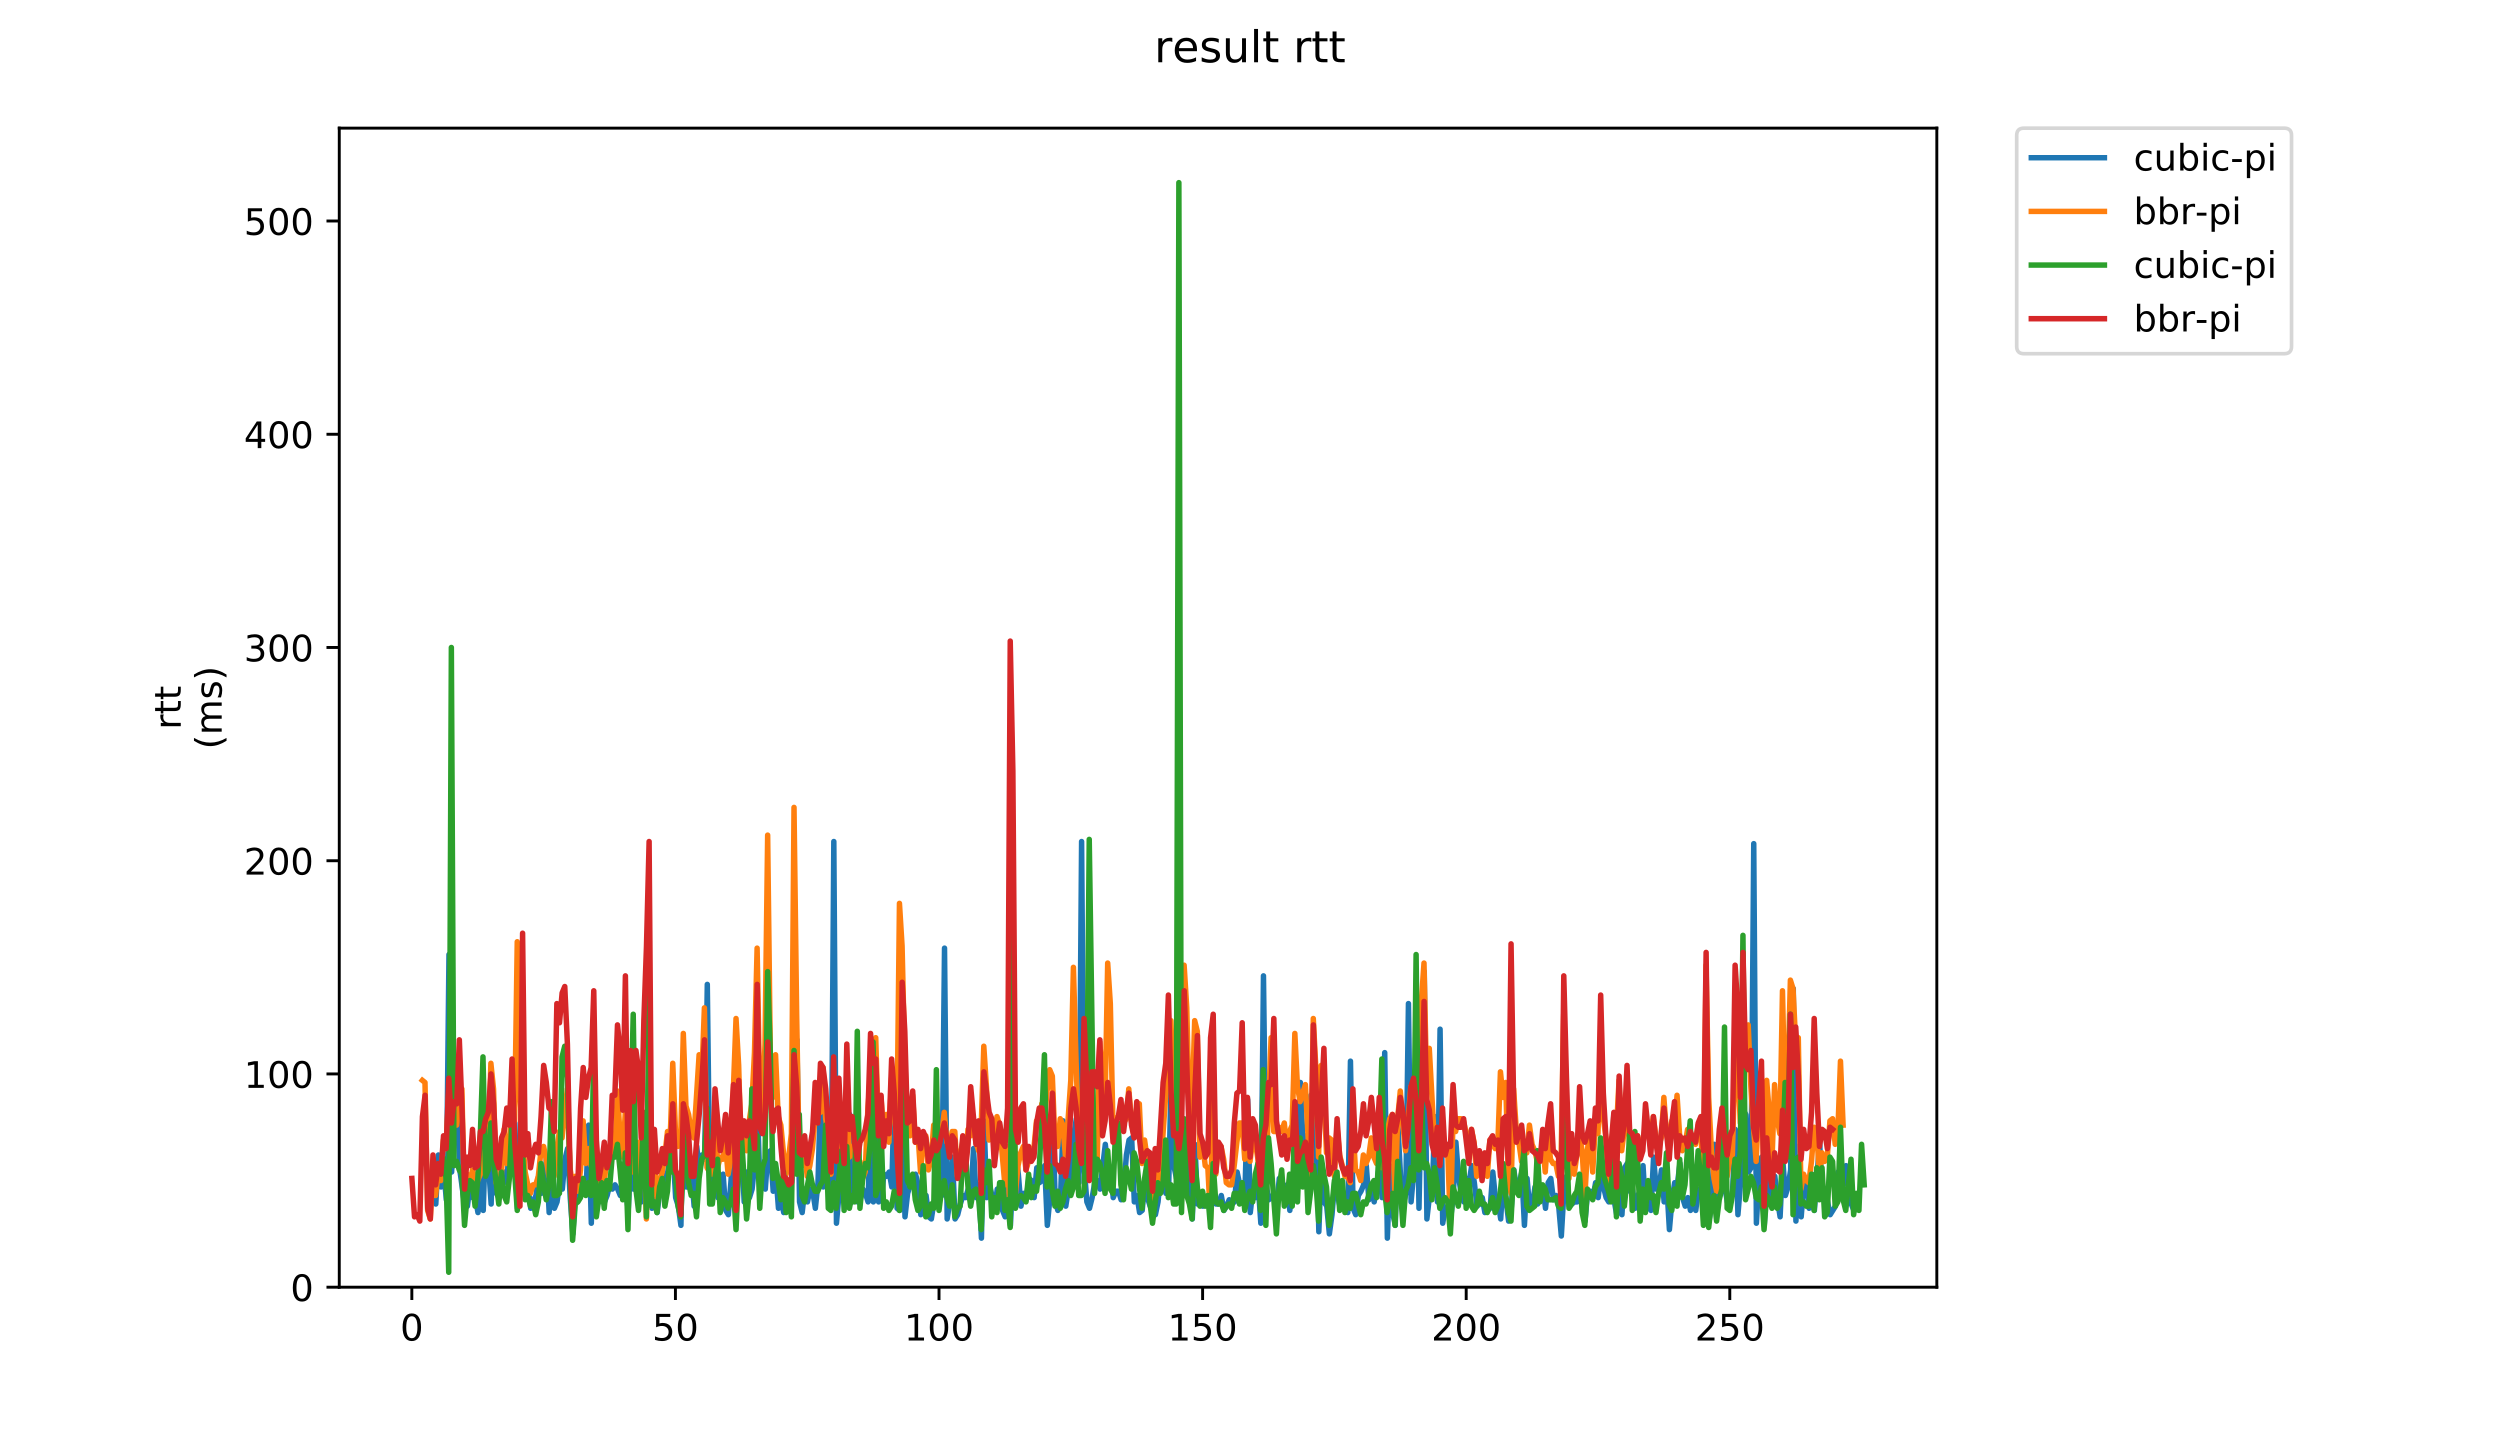 <?xml version="1.0" encoding="utf-8" standalone="no"?>
<!DOCTYPE svg PUBLIC "-//W3C//DTD SVG 1.1//EN"
  "http://www.w3.org/Graphics/SVG/1.1/DTD/svg11.dtd">
<!-- Created with matplotlib (https://matplotlib.org/) -->
<svg height="396pt" version="1.1" viewBox="0 0 684 396" width="684pt" xmlns="http://www.w3.org/2000/svg" xmlns:xlink="http://www.w3.org/1999/xlink">
 <defs>
  <style type="text/css">
*{stroke-linecap:butt;stroke-linejoin:round;}
  </style>
 </defs>
 <g id="figure_1">
  <g id="patch_1">
   <path d="M 0 396 
L 684 396 
L 684 0 
L 0 0 
z
" style="fill:#ffffff;"/>
  </g>
  <g id="axes_1">
   <g id="patch_2">
    <path d="M 92.824 352.174 
L 529.913 352.174 
L 529.913 35.062 
L 92.824 35.062 
z
" style="fill:#ffffff;"/>
   </g>
   <g id="matplotlib.axis_1">
    <g id="xtick_1">
     <g id="line2d_1">
      <defs>
       <path d="M 0 0 
L 0 3.5 
" id="m664fa2656e" style="stroke:#000000;stroke-width:0.8;"/>
      </defs>
      <g>
       <use style="stroke:#000000;stroke-width:0.8;" x="112.679" xlink:href="#m664fa2656e" y="352.174"/>
      </g>
     </g>
     <g id="text_1">
      <!-- 0 -->
      <defs>
       <path d="M 31.781 66.406 
Q 24.172 66.406 20.328 58.906 
Q 16.5 51.422 16.5 36.375 
Q 16.5 21.391 20.328 13.891 
Q 24.172 6.391 31.781 6.391 
Q 39.453 6.391 43.281 13.891 
Q 47.125 21.391 47.125 36.375 
Q 47.125 51.422 43.281 58.906 
Q 39.453 66.406 31.781 66.406 
z
M 31.781 74.219 
Q 44.047 74.219 50.516 64.516 
Q 56.984 54.828 56.984 36.375 
Q 56.984 17.969 50.516 8.266 
Q 44.047 -1.422 31.781 -1.422 
Q 19.531 -1.422 13.062 8.266 
Q 6.594 17.969 6.594 36.375 
Q 6.594 54.828 13.062 64.516 
Q 19.531 74.219 31.781 74.219 
z
" id="DejaVuSans-48"/>
      </defs>
      <g transform="translate(109.497 366.773)scale(0.1 -0.1)">
       <use xlink:href="#DejaVuSans-48"/>
      </g>
     </g>
    </g>
    <g id="xtick_2">
     <g id="line2d_2">
      <g>
       <use style="stroke:#000000;stroke-width:0.8;" x="184.797" xlink:href="#m664fa2656e" y="352.174"/>
      </g>
     </g>
     <g id="text_2">
      <!-- 50 -->
      <defs>
       <path d="M 10.797 72.906 
L 49.516 72.906 
L 49.516 64.594 
L 19.828 64.594 
L 19.828 46.734 
Q 21.969 47.469 24.109 47.828 
Q 26.266 48.188 28.422 48.188 
Q 40.625 48.188 47.75 41.5 
Q 54.891 34.812 54.891 23.391 
Q 54.891 11.625 47.562 5.094 
Q 40.234 -1.422 26.906 -1.422 
Q 22.312 -1.422 17.547 -0.641 
Q 12.797 0.141 7.719 1.703 
L 7.719 11.625 
Q 12.109 9.234 16.797 8.062 
Q 21.484 6.891 26.703 6.891 
Q 35.156 6.891 40.078 11.328 
Q 45.016 15.766 45.016 23.391 
Q 45.016 31 40.078 35.438 
Q 35.156 39.891 26.703 39.891 
Q 22.75 39.891 18.812 39.016 
Q 14.891 38.141 10.797 36.281 
z
" id="DejaVuSans-53"/>
      </defs>
      <g transform="translate(178.435 366.773)scale(0.1 -0.1)">
       <use xlink:href="#DejaVuSans-53"/>
       <use x="63.623" xlink:href="#DejaVuSans-48"/>
      </g>
     </g>
    </g>
    <g id="xtick_3">
     <g id="line2d_3">
      <g>
       <use style="stroke:#000000;stroke-width:0.8;" x="256.915" xlink:href="#m664fa2656e" y="352.174"/>
      </g>
     </g>
     <g id="text_3">
      <!-- 100 -->
      <defs>
       <path d="M 12.406 8.297 
L 28.516 8.297 
L 28.516 63.922 
L 10.984 60.406 
L 10.984 69.391 
L 28.422 72.906 
L 38.281 72.906 
L 38.281 8.297 
L 54.391 8.297 
L 54.391 0 
L 12.406 0 
z
" id="DejaVuSans-49"/>
      </defs>
      <g transform="translate(247.372 366.773)scale(0.1 -0.1)">
       <use xlink:href="#DejaVuSans-49"/>
       <use x="63.623" xlink:href="#DejaVuSans-48"/>
       <use x="127.246" xlink:href="#DejaVuSans-48"/>
      </g>
     </g>
    </g>
    <g id="xtick_4">
     <g id="line2d_4">
      <g>
       <use style="stroke:#000000;stroke-width:0.8;" x="329.034" xlink:href="#m664fa2656e" y="352.174"/>
      </g>
     </g>
     <g id="text_4">
      <!-- 150 -->
      <g transform="translate(319.49 366.773)scale(0.1 -0.1)">
       <use xlink:href="#DejaVuSans-49"/>
       <use x="63.623" xlink:href="#DejaVuSans-53"/>
       <use x="127.246" xlink:href="#DejaVuSans-48"/>
      </g>
     </g>
    </g>
    <g id="xtick_5">
     <g id="line2d_5">
      <g>
       <use style="stroke:#000000;stroke-width:0.8;" x="401.152" xlink:href="#m664fa2656e" y="352.174"/>
      </g>
     </g>
     <g id="text_5">
      <!-- 200 -->
      <defs>
       <path d="M 19.188 8.297 
L 53.609 8.297 
L 53.609 0 
L 7.328 0 
L 7.328 8.297 
Q 12.938 14.109 22.625 23.891 
Q 32.328 33.688 34.812 36.531 
Q 39.547 41.844 41.422 45.531 
Q 43.312 49.219 43.312 52.781 
Q 43.312 58.594 39.234 62.25 
Q 35.156 65.922 28.609 65.922 
Q 23.969 65.922 18.812 64.312 
Q 13.672 62.703 7.812 59.422 
L 7.812 69.391 
Q 13.766 71.781 18.938 73 
Q 24.125 74.219 28.422 74.219 
Q 39.75 74.219 46.484 68.547 
Q 53.219 62.891 53.219 53.422 
Q 53.219 48.922 51.531 44.891 
Q 49.859 40.875 45.406 35.406 
Q 44.188 33.984 37.641 27.219 
Q 31.109 20.453 19.188 8.297 
z
" id="DejaVuSans-50"/>
      </defs>
      <g transform="translate(391.609 366.773)scale(0.1 -0.1)">
       <use xlink:href="#DejaVuSans-50"/>
       <use x="63.623" xlink:href="#DejaVuSans-48"/>
       <use x="127.246" xlink:href="#DejaVuSans-48"/>
      </g>
     </g>
    </g>
    <g id="xtick_6">
     <g id="line2d_6">
      <g>
       <use style="stroke:#000000;stroke-width:0.8;" x="473.271" xlink:href="#m664fa2656e" y="352.174"/>
      </g>
     </g>
     <g id="text_6">
      <!-- 250 -->
      <g transform="translate(463.727 366.773)scale(0.1 -0.1)">
       <use xlink:href="#DejaVuSans-50"/>
       <use x="63.623" xlink:href="#DejaVuSans-53"/>
       <use x="127.246" xlink:href="#DejaVuSans-48"/>
      </g>
     </g>
    </g>
   </g>
   <g id="matplotlib.axis_2">
    <g id="ytick_1">
     <g id="line2d_7">
      <defs>
       <path d="M 0 0 
L -3.5 0 
" id="m7af35d5bf6" style="stroke:#000000;stroke-width:0.8;"/>
      </defs>
      <g>
       <use style="stroke:#000000;stroke-width:0.8;" x="92.824" xlink:href="#m7af35d5bf6" y="352.174"/>
      </g>
     </g>
     <g id="text_7">
      <!-- 0 -->
      <g transform="translate(79.461 355.973)scale(0.1 -0.1)">
       <use xlink:href="#DejaVuSans-48"/>
      </g>
     </g>
    </g>
    <g id="ytick_2">
     <g id="line2d_8">
      <g>
       <use style="stroke:#000000;stroke-width:0.8;" x="92.824" xlink:href="#m7af35d5bf6" y="293.833"/>
      </g>
     </g>
     <g id="text_8">
      <!-- 100 -->
      <g transform="translate(66.736 297.633)scale(0.1 -0.1)">
       <use xlink:href="#DejaVuSans-49"/>
       <use x="63.623" xlink:href="#DejaVuSans-48"/>
       <use x="127.246" xlink:href="#DejaVuSans-48"/>
      </g>
     </g>
    </g>
    <g id="ytick_3">
     <g id="line2d_9">
      <g>
       <use style="stroke:#000000;stroke-width:0.8;" x="92.824" xlink:href="#m7af35d5bf6" y="235.492"/>
      </g>
     </g>
     <g id="text_9">
      <!-- 200 -->
      <g transform="translate(66.736 239.292)scale(0.1 -0.1)">
       <use xlink:href="#DejaVuSans-50"/>
       <use x="63.623" xlink:href="#DejaVuSans-48"/>
       <use x="127.246" xlink:href="#DejaVuSans-48"/>
      </g>
     </g>
    </g>
    <g id="ytick_4">
     <g id="line2d_10">
      <g>
       <use style="stroke:#000000;stroke-width:0.8;" x="92.824" xlink:href="#m7af35d5bf6" y="177.152"/>
      </g>
     </g>
     <g id="text_10">
      <!-- 300 -->
      <defs>
       <path d="M 40.578 39.312 
Q 47.656 37.797 51.625 33 
Q 55.609 28.219 55.609 21.188 
Q 55.609 10.406 48.188 4.484 
Q 40.766 -1.422 27.094 -1.422 
Q 22.516 -1.422 17.656 -0.516 
Q 12.797 0.391 7.625 2.203 
L 7.625 11.719 
Q 11.719 9.328 16.594 8.109 
Q 21.484 6.891 26.812 6.891 
Q 36.078 6.891 40.938 10.547 
Q 45.797 14.203 45.797 21.188 
Q 45.797 27.641 41.281 31.266 
Q 36.766 34.906 28.719 34.906 
L 20.219 34.906 
L 20.219 43.016 
L 29.109 43.016 
Q 36.375 43.016 40.234 45.922 
Q 44.094 48.828 44.094 54.297 
Q 44.094 59.906 40.109 62.906 
Q 36.141 65.922 28.719 65.922 
Q 24.656 65.922 20.016 65.031 
Q 15.375 64.156 9.812 62.312 
L 9.812 71.094 
Q 15.438 72.656 20.344 73.438 
Q 25.25 74.219 29.594 74.219 
Q 40.828 74.219 47.359 69.109 
Q 53.906 64.016 53.906 55.328 
Q 53.906 49.266 50.438 45.094 
Q 46.969 40.922 40.578 39.312 
z
" id="DejaVuSans-51"/>
      </defs>
      <g transform="translate(66.736 180.951)scale(0.1 -0.1)">
       <use xlink:href="#DejaVuSans-51"/>
       <use x="63.623" xlink:href="#DejaVuSans-48"/>
       <use x="127.246" xlink:href="#DejaVuSans-48"/>
      </g>
     </g>
    </g>
    <g id="ytick_5">
     <g id="line2d_11">
      <g>
       <use style="stroke:#000000;stroke-width:0.8;" x="92.824" xlink:href="#m7af35d5bf6" y="118.811"/>
      </g>
     </g>
     <g id="text_11">
      <!-- 400 -->
      <defs>
       <path d="M 37.797 64.312 
L 12.891 25.391 
L 37.797 25.391 
z
M 35.203 72.906 
L 47.609 72.906 
L 47.609 25.391 
L 58.016 25.391 
L 58.016 17.188 
L 47.609 17.188 
L 47.609 0 
L 37.797 0 
L 37.797 17.188 
L 4.891 17.188 
L 4.891 26.703 
z
" id="DejaVuSans-52"/>
      </defs>
      <g transform="translate(66.736 122.61)scale(0.1 -0.1)">
       <use xlink:href="#DejaVuSans-52"/>
       <use x="63.623" xlink:href="#DejaVuSans-48"/>
       <use x="127.246" xlink:href="#DejaVuSans-48"/>
      </g>
     </g>
    </g>
    <g id="ytick_6">
     <g id="line2d_12">
      <g>
       <use style="stroke:#000000;stroke-width:0.8;" x="92.824" xlink:href="#m7af35d5bf6" y="60.47"/>
      </g>
     </g>
     <g id="text_12">
      <!-- 500 -->
      <g transform="translate(66.736 64.269)scale(0.1 -0.1)">
       <use xlink:href="#DejaVuSans-53"/>
       <use x="63.623" xlink:href="#DejaVuSans-48"/>
       <use x="127.246" xlink:href="#DejaVuSans-48"/>
      </g>
     </g>
    </g>
    <g id="text_13">
     <!-- rtt -->
     <defs>
      <path d="M 41.109 46.297 
Q 39.594 47.172 37.812 47.578 
Q 36.031 48 33.891 48 
Q 26.266 48 22.188 43.047 
Q 18.109 38.094 18.109 28.812 
L 18.109 0 
L 9.078 0 
L 9.078 54.688 
L 18.109 54.688 
L 18.109 46.188 
Q 20.953 51.172 25.484 53.578 
Q 30.031 56 36.531 56 
Q 37.453 56 38.578 55.875 
Q 39.703 55.766 41.062 55.516 
z
" id="DejaVuSans-114"/>
      <path d="M 18.312 70.219 
L 18.312 54.688 
L 36.812 54.688 
L 36.812 47.703 
L 18.312 47.703 
L 18.312 18.016 
Q 18.312 11.328 20.141 9.422 
Q 21.969 7.516 27.594 7.516 
L 36.812 7.516 
L 36.812 0 
L 27.594 0 
Q 17.188 0 13.234 3.875 
Q 9.281 7.766 9.281 18.016 
L 9.281 47.703 
L 2.688 47.703 
L 2.688 54.688 
L 9.281 54.688 
L 9.281 70.219 
z
" id="DejaVuSans-116"/>
     </defs>
     <g transform="translate(49.459 199.594)rotate(-90)scale(0.1 -0.1)">
      <use xlink:href="#DejaVuSans-114"/>
      <use x="41.113" xlink:href="#DejaVuSans-116"/>
      <use x="80.322" xlink:href="#DejaVuSans-116"/>
     </g>
     <!-- (ms) -->
     <defs>
      <path d="M 31 75.875 
Q 24.469 64.656 21.281 53.656 
Q 18.109 42.672 18.109 31.391 
Q 18.109 20.125 21.312 9.062 
Q 24.516 -2 31 -13.188 
L 23.188 -13.188 
Q 15.875 -1.703 12.234 9.375 
Q 8.594 20.453 8.594 31.391 
Q 8.594 42.281 12.203 53.312 
Q 15.828 64.359 23.188 75.875 
z
" id="DejaVuSans-40"/>
      <path d="M 52 44.188 
Q 55.375 50.25 60.062 53.125 
Q 64.75 56 71.094 56 
Q 79.641 56 84.281 50.016 
Q 88.922 44.047 88.922 33.016 
L 88.922 0 
L 79.891 0 
L 79.891 32.719 
Q 79.891 40.578 77.094 44.375 
Q 74.312 48.188 68.609 48.188 
Q 61.625 48.188 57.562 43.547 
Q 53.516 38.922 53.516 30.906 
L 53.516 0 
L 44.484 0 
L 44.484 32.719 
Q 44.484 40.625 41.703 44.406 
Q 38.922 48.188 33.109 48.188 
Q 26.219 48.188 22.156 43.531 
Q 18.109 38.875 18.109 30.906 
L 18.109 0 
L 9.078 0 
L 9.078 54.688 
L 18.109 54.688 
L 18.109 46.188 
Q 21.188 51.219 25.484 53.609 
Q 29.781 56 35.688 56 
Q 41.656 56 45.828 52.969 
Q 50 49.953 52 44.188 
z
" id="DejaVuSans-109"/>
      <path d="M 44.281 53.078 
L 44.281 44.578 
Q 40.484 46.531 36.375 47.5 
Q 32.281 48.484 27.875 48.484 
Q 21.188 48.484 17.844 46.438 
Q 14.5 44.391 14.5 40.281 
Q 14.5 37.156 16.891 35.375 
Q 19.281 33.594 26.516 31.984 
L 29.594 31.297 
Q 39.156 29.25 43.188 25.516 
Q 47.219 21.781 47.219 15.094 
Q 47.219 7.469 41.188 3.016 
Q 35.156 -1.422 24.609 -1.422 
Q 20.219 -1.422 15.453 -0.562 
Q 10.688 0.297 5.422 2 
L 5.422 11.281 
Q 10.406 8.688 15.234 7.391 
Q 20.062 6.109 24.812 6.109 
Q 31.156 6.109 34.562 8.281 
Q 37.984 10.453 37.984 14.406 
Q 37.984 18.062 35.516 20.016 
Q 33.062 21.969 24.703 23.781 
L 21.578 24.516 
Q 13.234 26.266 9.516 29.906 
Q 5.812 33.547 5.812 39.891 
Q 5.812 47.609 11.281 51.797 
Q 16.75 56 26.812 56 
Q 31.781 56 36.172 55.266 
Q 40.578 54.547 44.281 53.078 
z
" id="DejaVuSans-115"/>
      <path d="M 8.016 75.875 
L 15.828 75.875 
Q 23.141 64.359 26.781 53.312 
Q 30.422 42.281 30.422 31.391 
Q 30.422 20.453 26.781 9.375 
Q 23.141 -1.703 15.828 -13.188 
L 8.016 -13.188 
Q 14.5 -2 17.703 9.062 
Q 20.906 20.125 20.906 31.391 
Q 20.906 42.672 17.703 53.656 
Q 14.5 64.656 8.016 75.875 
z
" id="DejaVuSans-41"/>
     </defs>
     <g transform="translate(60.657 204.995)rotate(-90)scale(0.1 -0.1)">
      <use xlink:href="#DejaVuSans-40"/>
      <use x="39.014" xlink:href="#DejaVuSans-109"/>
      <use x="136.426" xlink:href="#DejaVuSans-115"/>
      <use x="188.525" xlink:href="#DejaVuSans-41"/>
     </g>
    </g>
   </g>
   <g id="line2d_13">
    <path clip-path="url(#p295639e195)" d="M 118.512 320.67 
L 119.233 329.421 
L 119.954 316.003 
L 120.675 324.754 
L 121.396 320.087 
L 122.117 328.254 
L 122.839 261.162 
L 123.56 320.67 
L 124.281 306.085 
L 125.002 298.501 
L 125.723 319.503 
L 127.166 330.005 
L 127.887 330.005 
L 128.608 324.171 
L 129.329 327.671 
L 130.05 327.671 
L 130.772 331.755 
L 131.493 321.837 
L 132.214 331.171 
L 132.935 307.835 
L 134.378 329.421 
L 135.099 304.918 
L 135.82 326.504 
L 136.541 327.671 
L 137.262 323.004 
L 137.984 320.67 
L 138.705 323.587 
L 139.426 310.752 
L 140.147 316.586 
L 140.868 307.252 
L 141.589 330.588 
L 142.311 323.587 
L 143.032 325.337 
L 143.753 325.337 
L 144.474 324.171 
L 145.195 330.588 
L 146.638 327.088 
L 147.359 321.837 
L 148.08 326.504 
L 148.801 325.921 
L 149.522 316.586 
L 150.244 331.755 
L 150.965 323.004 
L 151.686 330.588 
L 152.407 328.838 
L 153.128 323.587 
L 153.85 325.337 
L 154.571 317.17 
L 155.292 314.253 
L 156.013 327.671 
L 156.734 337.589 
L 157.455 325.921 
L 158.177 328.254 
L 158.898 323.587 
L 160.34 325.921 
L 161.061 307.835 
L 161.783 334.672 
L 162.504 310.752 
L 163.225 327.088 
L 163.946 328.838 
L 164.667 322.42 
L 165.389 328.838 
L 166.11 327.088 
L 166.831 324.171 
L 167.552 325.337 
L 168.273 324.171 
L 168.994 325.337 
L 169.716 327.088 
L 170.437 322.42 
L 171.158 324.754 
L 171.879 331.171 
L 172.6 316.586 
L 173.322 325.337 
L 174.043 318.336 
L 174.764 324.171 
L 175.485 328.838 
L 176.206 317.753 
L 176.927 321.254 
L 177.649 286.249 
L 178.37 330.588 
L 179.091 328.254 
L 179.812 331.755 
L 180.533 325.337 
L 181.255 325.337 
L 181.976 321.837 
L 182.697 320.67 
L 183.418 314.253 
L 184.139 315.419 
L 184.86 327.671 
L 185.582 330.005 
L 186.303 335.255 
L 187.024 296.75 
L 187.745 324.754 
L 188.466 324.754 
L 189.188 321.254 
L 189.909 330.005 
L 190.63 313.669 
L 191.351 320.67 
L 192.072 316.003 
L 192.794 317.17 
L 193.515 269.33 
L 194.236 327.088 
L 194.957 320.67 
L 195.678 323.587 
L 196.399 327.671 
L 197.121 323.004 
L 197.842 321.254 
L 198.563 331.171 
L 199.284 332.338 
L 200.005 323.004 
L 200.727 311.919 
L 201.448 330.005 
L 202.169 316.586 
L 202.89 314.836 
L 203.611 328.838 
L 204.332 320.67 
L 205.054 327.671 
L 205.775 325.337 
L 206.496 318.336 
L 207.217 302.001 
L 207.938 325.337 
L 208.66 323.004 
L 209.381 325.337 
L 210.102 315.419 
L 210.823 314.836 
L 211.544 325.921 
L 212.265 321.254 
L 212.987 330.588 
L 213.708 328.254 
L 214.429 331.755 
L 215.15 328.254 
L 215.871 329.421 
L 216.593 323.004 
L 217.314 291.5 
L 218.035 284.499 
L 218.756 328.838 
L 219.477 331.755 
L 220.199 325.337 
L 220.92 328.838 
L 221.641 325.337 
L 222.362 325.921 
L 223.083 330.588 
L 223.804 323.587 
L 224.526 297.917 
L 225.247 324.754 
L 225.968 320.087 
L 226.689 311.919 
L 227.41 329.421 
L 228.132 230.242 
L 228.853 334.672 
L 229.574 326.504 
L 230.295 326.504 
L 231.016 321.837 
L 231.737 319.503 
L 232.459 304.918 
L 233.18 328.838 
L 233.901 327.671 
L 234.622 328.838 
L 235.343 328.254 
L 236.065 325.337 
L 236.786 326.504 
L 237.507 328.838 
L 238.228 303.168 
L 238.949 328.838 
L 239.67 299.667 
L 240.392 328.838 
L 241.113 328.254 
L 241.834 321.254 
L 242.555 321.837 
L 243.276 320.67 
L 243.998 324.754 
L 244.719 296.75 
L 245.44 330.588 
L 246.161 331.171 
L 246.882 304.335 
L 247.604 332.922 
L 248.325 326.504 
L 249.046 324.171 
L 249.767 324.754 
L 250.488 321.254 
L 251.209 324.171 
L 251.931 332.338 
L 252.652 329.421 
L 253.373 327.088 
L 254.094 332.922 
L 254.815 333.505 
L 255.537 328.838 
L 256.258 327.088 
L 256.979 324.754 
L 257.7 327.088 
L 258.421 259.412 
L 259.142 333.505 
L 259.864 328.838 
L 260.585 316.586 
L 261.306 333.505 
L 262.027 332.338 
L 262.748 329.421 
L 263.47 327.088 
L 264.191 327.671 
L 264.912 325.337 
L 265.633 327.671 
L 266.354 314.253 
L 267.075 327.671 
L 267.797 324.171 
L 268.518 338.756 
L 269.239 306.668 
L 269.96 327.671 
L 270.681 324.171 
L 271.403 327.088 
L 272.124 331.171 
L 272.845 325.337 
L 274.287 331.171 
L 275.008 332.922 
L 275.73 323.587 
L 276.451 335.255 
L 277.172 320.67 
L 277.893 315.419 
L 278.614 321.254 
L 279.336 330.005 
L 280.057 326.504 
L 280.778 328.254 
L 281.499 322.42 
L 282.22 323.004 
L 282.942 327.671 
L 283.663 319.503 
L 284.384 323.587 
L 285.105 323.004 
L 285.826 318.92 
L 286.547 335.255 
L 287.269 327.671 
L 287.99 304.918 
L 288.711 328.838 
L 289.432 331.171 
L 290.153 328.254 
L 290.875 306.668 
L 291.596 330.005 
L 292.317 325.337 
L 293.759 310.752 
L 294.48 306.085 
L 295.202 323.587 
L 295.923 230.242 
L 296.644 319.503 
L 297.365 328.838 
L 298.086 330.588 
L 298.808 327.671 
L 299.529 323.587 
L 300.25 323.004 
L 300.971 325.337 
L 302.413 313.086 
L 303.135 319.503 
L 303.856 320.087 
L 304.577 327.671 
L 305.298 325.921 
L 306.019 325.921 
L 306.741 328.254 
L 307.462 325.337 
L 308.183 316.003 
L 308.904 311.919 
L 309.625 311.336 
L 310.347 328.838 
L 311.068 327.088 
L 311.789 331.755 
L 312.51 331.171 
L 313.231 323.004 
L 313.952 327.671 
L 314.674 330.005 
L 315.395 330.588 
L 316.116 332.338 
L 316.837 328.838 
L 317.558 321.254 
L 318.28 324.171 
L 319.001 326.504 
L 319.722 325.921 
L 320.443 293.833 
L 321.164 318.92 
L 321.885 322.42 
L 322.607 292.667 
L 323.328 325.337 
L 324.049 307.835 
L 326.213 333.505 
L 326.934 313.086 
L 327.655 329.421 
L 328.376 327.088 
L 329.097 330.005 
L 329.818 328.254 
L 330.54 327.088 
L 331.261 328.254 
L 331.982 327.088 
L 332.703 329.421 
L 333.424 329.421 
L 334.146 327.088 
L 334.867 331.171 
L 335.588 330.005 
L 336.309 328.254 
L 337.03 329.421 
L 337.752 328.838 
L 338.473 320.67 
L 339.194 324.171 
L 339.915 328.838 
L 340.636 325.337 
L 341.357 300.834 
L 342.079 331.755 
L 342.8 325.337 
L 343.521 327.671 
L 344.242 324.171 
L 344.963 334.672 
L 345.685 266.997 
L 346.406 324.171 
L 347.127 328.254 
L 347.848 327.671 
L 348.569 326.504 
L 349.29 330.005 
L 350.012 322.42 
L 351.454 324.754 
L 352.175 324.171 
L 352.896 331.171 
L 353.618 324.754 
L 354.339 324.171 
L 355.06 322.42 
L 355.781 296.167 
L 356.502 312.502 
L 357.223 310.752 
L 357.945 314.836 
L 358.666 299.667 
L 359.387 321.837 
L 360.108 302.584 
L 360.829 337.006 
L 361.551 318.336 
L 362.272 328.838 
L 362.993 330.005 
L 363.714 337.589 
L 364.435 332.338 
L 365.157 323.587 
L 365.878 326.504 
L 366.599 330.005 
L 367.32 325.921 
L 368.041 330.005 
L 368.762 331.755 
L 369.484 290.333 
L 370.205 330.588 
L 370.926 332.338 
L 371.647 327.088 
L 372.368 325.921 
L 373.09 324.171 
L 373.811 318.92 
L 374.532 328.254 
L 375.253 324.171 
L 375.974 328.838 
L 377.417 318.92 
L 378.138 327.671 
L 378.859 287.999 
L 379.58 338.756 
L 380.301 318.92 
L 381.023 331.755 
L 381.744 335.255 
L 382.465 307.835 
L 383.186 321.837 
L 383.907 329.421 
L 384.628 326.504 
L 385.35 274.581 
L 386.071 328.838 
L 386.792 320.67 
L 387.513 288.583 
L 388.234 330.588 
L 388.956 293.833 
L 389.677 265.83 
L 390.398 333.505 
L 391.119 327.088 
L 391.84 327.088 
L 392.562 305.501 
L 393.283 328.838 
L 394.004 281.582 
L 394.725 334.672 
L 395.446 330.588 
L 396.167 330.005 
L 396.889 333.505 
L 397.61 327.088 
L 398.331 312.502 
L 399.052 321.837 
L 399.773 326.504 
L 400.495 328.838 
L 401.216 322.42 
L 401.937 323.587 
L 402.658 318.92 
L 403.379 323.587 
L 404.1 330.005 
L 404.822 329.421 
L 405.543 327.671 
L 406.264 331.755 
L 407.706 330.588 
L 408.428 320.67 
L 409.149 327.671 
L 409.87 328.838 
L 410.591 333.505 
L 411.312 321.254 
L 412.033 328.254 
L 412.755 334.089 
L 413.476 330.588 
L 414.197 320.087 
L 414.918 325.337 
L 415.639 324.171 
L 416.361 320.67 
L 417.082 335.255 
L 417.803 322.42 
L 418.524 330.588 
L 419.245 330.005 
L 419.967 324.754 
L 420.688 329.421 
L 421.409 325.337 
L 422.13 324.754 
L 422.851 330.588 
L 423.572 323.587 
L 424.294 322.42 
L 425.015 328.254 
L 425.736 327.088 
L 426.457 330.005 
L 427.178 338.172 
L 427.9 325.921 
L 428.621 321.837 
L 429.342 330.005 
L 430.784 328.838 
L 431.505 328.838 
L 432.227 325.921 
L 432.948 328.254 
L 433.669 334.089 
L 434.39 325.921 
L 435.111 325.921 
L 435.833 327.671 
L 436.554 323.587 
L 437.275 327.671 
L 437.996 320.67 
L 438.717 324.754 
L 439.438 327.671 
L 440.16 328.838 
L 440.881 324.171 
L 442.323 332.338 
L 443.044 320.67 
L 443.766 332.338 
L 444.487 319.503 
L 445.208 318.336 
L 445.929 325.921 
L 446.65 325.337 
L 447.372 330.588 
L 448.093 327.088 
L 448.814 325.921 
L 449.535 318.92 
L 450.256 331.171 
L 450.977 324.754 
L 451.699 331.171 
L 452.42 316.586 
L 453.141 325.337 
L 453.862 325.337 
L 454.583 320.087 
L 455.305 328.838 
L 456.026 324.171 
L 456.747 336.422 
L 457.468 328.254 
L 458.189 323.587 
L 458.91 324.171 
L 459.632 318.336 
L 460.353 327.671 
L 461.074 330.005 
L 461.795 327.671 
L 462.516 331.171 
L 463.238 327.671 
L 463.959 331.171 
L 464.68 325.337 
L 465.401 326.504 
L 466.122 320.67 
L 466.843 320.67 
L 467.565 334.089 
L 468.286 329.421 
L 469.007 313.086 
L 469.728 329.421 
L 470.449 327.088 
L 471.171 325.337 
L 471.892 324.754 
L 472.613 328.838 
L 473.334 329.421 
L 474.055 325.337 
L 474.776 309.002 
L 475.498 332.338 
L 476.219 323.587 
L 476.94 303.751 
L 477.661 304.918 
L 478.382 320.67 
L 479.104 319.503 
L 479.825 230.825 
L 480.546 334.672 
L 481.267 321.837 
L 481.988 316.586 
L 482.71 335.255 
L 483.431 320.67 
L 484.152 329.421 
L 484.873 329.421 
L 485.594 321.837 
L 486.315 328.254 
L 487.037 332.922 
L 487.758 317.17 
L 488.479 327.088 
L 489.2 324.754 
L 489.921 320.087 
L 490.643 270.497 
L 491.364 334.089 
L 492.085 313.669 
L 492.806 332.922 
L 493.527 323.587 
L 494.248 322.42 
L 494.97 330.588 
L 495.691 321.254 
L 496.412 331.171 
L 497.854 312.502 
L 498.576 327.671 
L 499.297 325.337 
L 500.739 332.338 
L 502.181 330.005 
L 502.903 320.67 
L 503.624 323.004 
L 504.345 324.171 
L 505.066 318.92 
L 505.787 323.587 
L 506.509 329.421 
L 507.23 331.171 
L 507.23 331.171 
" style="fill:none;stroke:#1f77b4;stroke-linecap:square;stroke-width:1.5;"/>
   </g>
   <g id="line2d_14">
    <path clip-path="url(#p295639e195)" d="M 115.555 295.584 
L 116.276 296.167 
L 116.997 331.171 
L 117.718 333.505 
L 118.439 320.087 
L 119.161 327.088 
L 119.882 321.254 
L 120.603 323.004 
L 121.324 311.919 
L 122.045 314.253 
L 122.767 299.084 
L 123.488 308.419 
L 124.209 302.584 
L 124.93 307.835 
L 125.651 302.001 
L 126.372 297.917 
L 127.094 331.171 
L 127.815 321.254 
L 128.536 324.171 
L 129.257 320.087 
L 129.978 322.42 
L 130.7 323.004 
L 131.421 321.254 
L 132.142 308.419 
L 132.863 315.419 
L 133.584 314.836 
L 134.305 290.916 
L 135.027 297.917 
L 135.748 323.587 
L 136.469 325.921 
L 137.19 321.254 
L 137.911 309.002 
L 138.633 318.336 
L 139.354 316.003 
L 140.075 293.25 
L 140.796 306.668 
L 141.517 257.662 
L 142.239 299.084 
L 142.96 311.336 
L 143.681 320.67 
L 144.402 324.171 
L 145.123 326.504 
L 145.844 324.171 
L 146.566 324.171 
L 147.287 321.837 
L 148.008 314.836 
L 148.729 313.669 
L 149.45 317.17 
L 150.172 321.837 
L 150.893 314.253 
L 151.614 321.837 
L 152.335 314.253 
L 153.056 309.585 
L 153.777 311.336 
L 155.22 297.917 
L 155.941 319.503 
L 156.662 324.171 
L 157.383 321.837 
L 158.105 325.921 
L 158.826 320.087 
L 159.547 306.668 
L 160.268 318.336 
L 160.989 314.253 
L 161.71 318.92 
L 162.432 304.918 
L 163.153 318.92 
L 163.874 325.921 
L 164.595 318.92 
L 165.316 323.587 
L 166.038 316.586 
L 166.759 317.17 
L 167.48 311.336 
L 168.201 316.003 
L 168.922 298.501 
L 169.643 310.752 
L 170.365 316.586 
L 171.086 304.335 
L 171.807 313.086 
L 172.528 314.253 
L 173.249 320.67 
L 173.971 313.669 
L 174.692 312.502 
L 175.413 323.587 
L 176.134 311.919 
L 176.855 333.505 
L 177.577 301.418 
L 178.298 325.337 
L 179.019 317.753 
L 179.74 327.671 
L 180.461 323.004 
L 181.182 320.67 
L 181.904 316.003 
L 182.625 309.585 
L 183.346 311.919 
L 184.067 290.916 
L 184.788 309.002 
L 185.51 313.669 
L 186.231 311.919 
L 186.952 282.749 
L 187.673 302.584 
L 188.394 304.918 
L 189.115 309.585 
L 189.837 311.336 
L 191.279 288.583 
L 192 295 
L 192.721 275.748 
L 193.443 319.503 
L 194.164 320.67 
L 194.885 321.254 
L 195.606 302.001 
L 196.327 319.503 
L 197.048 316.586 
L 197.77 317.17 
L 198.491 313.086 
L 199.212 321.254 
L 199.933 317.17 
L 201.376 278.665 
L 202.097 291.5 
L 202.818 316.586 
L 203.539 307.835 
L 204.26 314.836 
L 204.982 306.668 
L 205.703 302.001 
L 206.424 287.999 
L 207.145 259.412 
L 207.866 299.667 
L 208.587 304.335 
L 209.309 285.666 
L 210.03 228.492 
L 210.751 287.999 
L 211.472 300.251 
L 212.193 288.583 
L 212.915 305.501 
L 213.636 307.835 
L 214.357 315.419 
L 215.078 321.254 
L 215.799 316.586 
L 216.52 310.169 
L 217.242 220.907 
L 217.963 277.498 
L 218.684 319.503 
L 219.405 318.92 
L 220.126 314.836 
L 220.848 321.837 
L 221.569 318.92 
L 222.29 314.253 
L 223.011 305.501 
L 223.732 303.751 
L 224.453 304.335 
L 225.175 292.083 
L 225.896 306.085 
L 226.617 310.169 
L 227.338 321.254 
L 228.059 302.001 
L 228.781 317.17 
L 229.502 309.585 
L 230.223 315.419 
L 230.944 316.003 
L 231.665 297.334 
L 232.387 316.586 
L 233.108 313.669 
L 233.829 315.419 
L 234.55 323.587 
L 235.271 317.753 
L 235.992 322.42 
L 236.714 320.67 
L 237.435 303.751 
L 238.156 293.833 
L 238.877 300.834 
L 239.598 283.915 
L 240.32 308.419 
L 241.041 300.251 
L 241.762 310.169 
L 242.483 304.918 
L 243.204 312.502 
L 243.925 295 
L 245.368 311.919 
L 246.089 247.161 
L 246.81 258.829 
L 247.531 289.749 
L 248.253 307.252 
L 248.974 310.752 
L 249.695 299.667 
L 250.416 312.502 
L 251.137 310.169 
L 251.858 320.67 
L 252.58 311.919 
L 253.301 310.752 
L 254.022 320.087 
L 254.743 317.17 
L 255.464 307.835 
L 256.186 314.836 
L 256.907 311.919 
L 257.628 310.169 
L 258.349 304.335 
L 259.07 312.502 
L 259.792 313.669 
L 260.513 309.585 
L 261.234 309.585 
L 261.955 321.837 
L 262.676 316.586 
L 263.397 312.502 
L 264.119 320.67 
L 264.84 309.002 
L 265.561 310.752 
L 266.282 306.668 
L 267.003 312.502 
L 267.725 314.836 
L 268.446 308.419 
L 269.167 286.249 
L 269.888 297.334 
L 270.609 311.919 
L 271.33 307.252 
L 272.052 313.669 
L 272.773 305.501 
L 273.494 307.835 
L 274.936 324.171 
L 275.658 313.669 
L 276.379 334.672 
L 277.1 254.745 
L 277.821 326.504 
L 278.542 318.92 
L 279.263 315.419 
L 279.985 313.669 
L 280.706 320.087 
L 281.427 317.753 
L 282.148 314.253 
L 282.869 314.253 
L 283.591 306.668 
L 284.312 307.835 
L 285.033 302.001 
L 285.754 306.668 
L 286.475 298.501 
L 287.197 292.667 
L 287.918 294.417 
L 288.639 312.502 
L 289.36 313.669 
L 290.081 306.085 
L 290.802 307.835 
L 291.524 316.586 
L 292.966 295.584 
L 293.687 264.663 
L 294.408 290.333 
L 295.13 311.919 
L 295.851 310.752 
L 297.293 282.165 
L 298.014 309.585 
L 298.735 293.25 
L 299.457 313.086 
L 300.178 318.336 
L 300.899 285.082 
L 301.62 295.584 
L 302.341 301.418 
L 303.063 263.496 
L 303.784 274.581 
L 304.505 307.835 
L 305.226 306.085 
L 305.947 305.501 
L 306.668 305.501 
L 307.39 307.252 
L 308.111 306.085 
L 308.832 297.917 
L 309.553 306.668 
L 310.274 310.752 
L 310.996 303.168 
L 311.717 302.001 
L 312.438 318.336 
L 313.159 311.919 
L 313.88 317.17 
L 314.602 323.587 
L 315.323 328.254 
L 316.044 320.67 
L 316.765 324.754 
L 317.486 320.67 
L 318.929 299.667 
L 319.65 287.999 
L 320.371 279.248 
L 321.092 302.584 
L 321.813 297.334 
L 322.535 298.501 
L 323.256 293.25 
L 323.977 264.079 
L 324.698 275.748 
L 325.419 306.085 
L 326.14 303.751 
L 326.862 279.248 
L 327.583 282.165 
L 328.304 316.586 
L 329.025 312.502 
L 329.746 318.92 
L 330.468 319.503 
L 331.189 333.505 
L 331.91 294.417 
L 332.631 321.254 
L 333.352 313.086 
L 334.073 313.669 
L 334.795 317.17 
L 335.516 323.587 
L 336.237 324.171 
L 336.958 324.171 
L 337.679 318.92 
L 338.401 312.502 
L 339.122 307.252 
L 339.843 307.252 
L 340.564 317.17 
L 341.285 311.919 
L 342.007 317.753 
L 342.728 311.919 
L 343.449 312.502 
L 344.17 317.17 
L 344.891 325.921 
L 345.612 317.17 
L 346.334 322.42 
L 347.776 283.915 
L 348.497 309.585 
L 349.218 309.585 
L 349.94 308.419 
L 350.661 309.585 
L 351.382 307.252 
L 352.103 314.253 
L 352.824 309.585 
L 353.545 307.835 
L 354.267 282.749 
L 354.988 297.334 
L 355.709 301.418 
L 357.151 296.75 
L 357.873 310.752 
L 358.594 322.42 
L 359.315 278.665 
L 360.036 292.667 
L 360.757 316.586 
L 361.478 291.5 
L 362.2 297.917 
L 362.921 315.419 
L 363.642 311.336 
L 364.363 311.919 
L 365.084 321.837 
L 365.806 308.419 
L 366.527 316.003 
L 367.969 321.837 
L 368.69 321.837 
L 369.411 323.587 
L 370.133 307.252 
L 370.854 320.087 
L 371.575 320.67 
L 372.296 323.004 
L 373.017 316.003 
L 373.739 318.336 
L 374.46 316.586 
L 375.181 311.336 
L 375.902 316.586 
L 376.623 318.336 
L 377.345 308.419 
L 378.066 319.503 
L 378.787 317.17 
L 379.508 310.169 
L 380.229 306.085 
L 380.95 304.918 
L 381.672 328.838 
L 382.393 306.085 
L 383.114 298.501 
L 383.835 307.835 
L 384.556 314.836 
L 385.999 297.334 
L 386.72 296.167 
L 387.441 296.75 
L 388.162 299.084 
L 388.883 273.997 
L 389.605 263.496 
L 390.326 296.75 
L 391.047 286.832 
L 392.489 313.086 
L 393.211 309.002 
L 393.932 318.336 
L 394.653 310.169 
L 395.374 314.253 
L 396.095 314.836 
L 396.816 335.255 
L 397.538 306.668 
L 398.259 309.585 
L 398.98 306.085 
L 399.701 306.085 
L 400.422 306.668 
L 401.144 310.169 
L 401.865 313.086 
L 402.586 309.002 
L 403.307 312.502 
L 404.028 321.837 
L 404.75 319.503 
L 405.471 320.087 
L 406.192 316.586 
L 406.913 321.837 
L 407.634 311.919 
L 409.077 314.253 
L 409.798 313.086 
L 410.519 293.25 
L 411.24 300.251 
L 411.961 296.167 
L 412.683 322.42 
L 413.404 326.504 
L 414.125 297.917 
L 414.846 309.002 
L 415.567 312.502 
L 416.288 317.753 
L 417.01 313.669 
L 417.731 315.419 
L 418.452 307.835 
L 419.173 313.086 
L 419.894 314.836 
L 420.616 317.753 
L 421.337 317.17 
L 422.058 312.502 
L 422.779 320.67 
L 423.5 310.752 
L 424.221 317.17 
L 424.943 318.336 
L 425.664 318.336 
L 426.385 321.837 
L 427.106 317.17 
L 427.827 277.498 
L 428.549 308.419 
L 429.27 322.42 
L 429.991 311.919 
L 430.712 321.254 
L 432.155 310.752 
L 432.876 314.836 
L 433.597 327.671 
L 434.318 314.836 
L 435.039 307.835 
L 435.76 320.67 
L 436.482 307.835 
L 437.203 310.169 
L 437.924 287.416 
L 438.645 305.501 
L 439.366 311.336 
L 440.088 323.004 
L 440.809 312.502 
L 441.53 311.336 
L 442.251 309.002 
L 442.972 295.584 
L 443.693 314.836 
L 444.415 309.002 
L 445.136 302.001 
L 445.857 313.086 
L 446.578 312.502 
L 447.299 314.253 
L 448.021 310.752 
L 448.742 313.086 
L 449.463 313.086 
L 450.184 307.835 
L 450.905 309.002 
L 451.626 311.336 
L 452.348 305.501 
L 453.069 311.336 
L 453.79 313.669 
L 454.511 311.336 
L 455.232 300.251 
L 455.954 310.169 
L 456.675 313.086 
L 457.396 306.668 
L 458.117 309.002 
L 458.838 299.667 
L 459.56 310.752 
L 460.281 314.836 
L 461.002 313.086 
L 461.723 309.002 
L 463.165 312.502 
L 463.887 313.086 
L 464.608 307.835 
L 465.329 307.252 
L 466.05 328.254 
L 466.771 264.079 
L 467.493 300.251 
L 468.214 314.253 
L 468.935 322.42 
L 469.656 325.921 
L 470.377 320.087 
L 471.098 315.419 
L 471.82 314.253 
L 472.541 321.837 
L 473.262 317.17 
L 473.983 316.003 
L 474.704 288.583 
L 475.426 291.5 
L 476.147 307.252 
L 476.868 279.832 
L 477.589 292.083 
L 478.31 280.415 
L 479.031 297.334 
L 479.753 308.419 
L 480.474 317.753 
L 481.195 302.584 
L 481.916 296.167 
L 482.637 321.837 
L 483.359 295.584 
L 484.08 304.335 
L 484.801 318.336 
L 485.522 296.75 
L 486.243 306.085 
L 486.965 310.169 
L 487.686 271.08 
L 488.407 303.751 
L 489.128 296.167 
L 489.849 268.163 
L 490.57 270.497 
L 491.292 285.082 
L 492.013 283.915 
L 492.734 325.337 
L 493.455 321.254 
L 494.176 323.004 
L 494.898 323.587 
L 495.619 317.753 
L 496.34 308.419 
L 497.061 309.585 
L 497.782 321.837 
L 498.503 315.419 
L 499.225 317.753 
L 499.946 316.586 
L 500.667 306.668 
L 501.388 306.085 
L 502.109 313.086 
L 502.831 309.585 
L 503.552 290.333 
L 504.273 307.835 
L 504.273 307.835 
" style="fill:none;stroke:#ff7f0e;stroke-linecap:square;stroke-width:1.5;"/>
   </g>
   <g id="line2d_15">
    <path clip-path="url(#p295639e195)" d="M 121.327 317.17 
L 122.048 322.42 
L 122.769 348.09 
L 123.491 177.152 
L 124.212 318.92 
L 124.933 317.753 
L 125.654 320.087 
L 126.375 321.254 
L 127.097 335.255 
L 127.818 327.088 
L 128.539 323.004 
L 129.26 323.587 
L 129.981 330.005 
L 130.702 323.004 
L 131.424 310.169 
L 132.145 289.166 
L 132.866 321.837 
L 133.587 320.087 
L 134.308 307.252 
L 135.03 317.753 
L 136.472 329.421 
L 137.193 320.67 
L 137.914 327.088 
L 138.635 328.838 
L 139.357 322.42 
L 140.078 306.085 
L 140.799 320.67 
L 141.52 331.171 
L 142.241 325.921 
L 142.963 315.419 
L 143.684 328.254 
L 144.405 327.088 
L 145.126 330.005 
L 145.847 328.838 
L 146.568 332.338 
L 147.29 328.838 
L 148.011 318.336 
L 148.732 324.171 
L 149.453 328.254 
L 150.174 324.171 
L 150.896 301.418 
L 151.617 327.088 
L 152.338 327.088 
L 153.059 326.504 
L 153.78 289.166 
L 154.502 286.249 
L 155.223 295 
L 155.944 321.254 
L 156.665 339.339 
L 157.386 329.421 
L 158.107 328.838 
L 158.829 327.671 
L 159.55 322.42 
L 160.271 327.088 
L 160.992 323.587 
L 161.713 327.088 
L 162.435 288.583 
L 163.156 332.922 
L 163.877 327.671 
L 164.598 323.587 
L 165.319 330.588 
L 166.04 323.004 
L 166.762 325.337 
L 167.483 316.586 
L 168.204 316.586 
L 168.925 313.086 
L 169.646 320.087 
L 170.368 328.254 
L 171.089 315.419 
L 171.81 336.422 
L 173.252 277.498 
L 173.973 325.337 
L 174.695 331.171 
L 175.416 321.837 
L 176.137 304.335 
L 176.858 332.922 
L 177.579 271.08 
L 178.301 330.005 
L 179.022 328.838 
L 179.743 331.755 
L 180.464 324.754 
L 181.185 322.42 
L 181.907 330.005 
L 182.628 325.921 
L 183.349 314.836 
L 184.07 320.67 
L 184.791 321.254 
L 185.512 330.005 
L 186.234 332.922 
L 187.676 306.668 
L 188.397 323.587 
L 189.118 327.088 
L 189.84 326.504 
L 190.561 332.922 
L 191.282 322.42 
L 192.003 317.17 
L 192.724 316.003 
L 193.445 303.168 
L 194.167 329.421 
L 194.888 329.421 
L 195.609 322.42 
L 196.33 317.17 
L 197.051 331.755 
L 197.773 327.671 
L 198.494 328.838 
L 199.215 330.588 
L 199.936 328.838 
L 200.657 325.337 
L 201.378 336.422 
L 202.1 320.087 
L 202.821 310.169 
L 204.263 333.505 
L 204.984 325.921 
L 205.706 297.917 
L 206.427 320.087 
L 207.148 310.752 
L 207.869 330.588 
L 208.59 319.503 
L 209.312 317.17 
L 210.033 265.83 
L 210.754 287.999 
L 211.475 322.42 
L 212.196 318.336 
L 213.639 328.254 
L 214.36 320.67 
L 215.081 331.755 
L 215.802 324.754 
L 216.523 332.922 
L 217.245 287.416 
L 217.966 321.254 
L 218.687 304.918 
L 219.408 327.088 
L 220.129 328.838 
L 221.572 320.67 
L 222.293 324.171 
L 223.014 325.921 
L 223.735 325.921 
L 224.456 324.171 
L 225.178 323.004 
L 225.899 307.835 
L 226.62 330.588 
L 227.341 331.171 
L 228.062 323.587 
L 228.783 330.588 
L 230.226 314.836 
L 230.947 331.171 
L 231.668 313.669 
L 232.389 330.588 
L 233.111 327.088 
L 233.832 328.838 
L 234.553 282.165 
L 235.274 330.588 
L 235.995 323.004 
L 236.717 318.336 
L 237.438 319.503 
L 238.159 311.919 
L 238.88 285.082 
L 239.601 327.088 
L 240.322 324.754 
L 241.044 308.419 
L 241.765 330.588 
L 242.486 328.838 
L 243.207 331.171 
L 243.928 330.005 
L 244.65 325.921 
L 245.371 326.504 
L 246.092 331.171 
L 246.813 298.501 
L 247.534 294.417 
L 248.255 323.004 
L 248.977 324.754 
L 249.698 321.254 
L 250.419 328.254 
L 251.14 331.171 
L 251.861 330.005 
L 252.583 318.92 
L 253.304 332.922 
L 254.025 332.338 
L 254.746 329.421 
L 255.467 330.588 
L 256.188 292.667 
L 256.91 331.171 
L 257.631 325.337 
L 258.352 323.004 
L 259.073 327.671 
L 259.794 330.005 
L 260.516 324.171 
L 261.237 332.922 
L 261.958 330.588 
L 262.679 330.005 
L 263.4 316.003 
L 264.122 315.419 
L 264.843 324.754 
L 265.564 330.005 
L 266.285 325.921 
L 267.006 325.337 
L 267.727 327.671 
L 268.449 336.422 
L 269.17 320.087 
L 269.891 323.587 
L 270.612 317.753 
L 271.333 332.922 
L 272.055 327.671 
L 272.776 331.755 
L 273.497 323.587 
L 274.218 323.587 
L 274.939 331.171 
L 275.66 328.254 
L 276.382 335.839 
L 277.103 248.327 
L 277.824 330.588 
L 278.545 327.671 
L 279.266 327.088 
L 279.988 327.671 
L 280.709 328.838 
L 281.43 321.254 
L 282.151 327.671 
L 282.872 324.754 
L 283.593 325.921 
L 284.315 320.087 
L 285.036 306.085 
L 285.757 288.583 
L 286.478 324.754 
L 287.199 318.92 
L 287.921 325.921 
L 288.642 330.005 
L 289.363 325.921 
L 290.084 330.588 
L 290.805 328.838 
L 291.526 325.337 
L 292.248 323.004 
L 292.969 327.088 
L 293.69 324.754 
L 294.411 313.086 
L 295.132 327.088 
L 295.854 327.088 
L 296.575 325.921 
L 297.296 309.585 
L 298.017 229.658 
L 299.46 326.504 
L 300.181 317.17 
L 300.902 318.336 
L 301.623 321.254 
L 302.344 326.504 
L 303.065 314.836 
L 303.787 325.337 
L 304.508 326.504 
L 305.229 309.002 
L 305.95 307.252 
L 306.671 324.171 
L 307.393 328.254 
L 308.114 319.503 
L 308.835 321.837 
L 309.556 325.337 
L 310.277 315.419 
L 310.998 317.753 
L 311.72 324.754 
L 312.441 330.588 
L 313.162 322.42 
L 313.883 317.753 
L 314.604 328.838 
L 315.326 334.672 
L 316.768 323.587 
L 317.489 326.504 
L 318.21 323.587 
L 318.931 311.919 
L 319.653 327.671 
L 320.374 324.171 
L 321.095 329.421 
L 321.816 329.421 
L 322.537 49.969 
L 323.259 331.755 
L 323.98 306.085 
L 324.701 327.088 
L 325.422 329.421 
L 326.143 333.505 
L 326.865 317.753 
L 327.586 324.754 
L 328.307 330.005 
L 329.028 325.921 
L 329.749 330.005 
L 330.47 327.088 
L 331.192 335.839 
L 331.913 318.336 
L 332.634 328.838 
L 333.355 329.421 
L 334.076 328.838 
L 334.798 331.171 
L 335.519 330.005 
L 336.24 329.421 
L 336.961 330.588 
L 337.682 326.504 
L 338.403 326.504 
L 339.125 329.421 
L 339.846 323.587 
L 340.567 331.171 
L 341.288 327.671 
L 342.009 325.921 
L 342.731 328.838 
L 343.452 321.254 
L 344.173 318.336 
L 344.894 331.171 
L 345.615 292.667 
L 346.336 335.255 
L 347.058 311.336 
L 347.779 318.336 
L 349.221 337.589 
L 349.942 325.337 
L 350.664 320.087 
L 351.385 330.005 
L 352.106 328.838 
L 352.827 321.254 
L 353.548 330.005 
L 354.27 304.335 
L 354.991 328.838 
L 355.712 311.336 
L 356.433 324.754 
L 357.154 314.253 
L 357.875 331.755 
L 358.597 325.921 
L 359.318 318.92 
L 360.039 323.587 
L 360.76 334.089 
L 361.481 316.586 
L 362.203 321.254 
L 362.924 324.754 
L 363.645 335.255 
L 364.366 330.588 
L 365.087 323.004 
L 365.808 320.67 
L 366.53 331.171 
L 367.251 323.004 
L 367.972 331.755 
L 368.693 328.838 
L 369.414 330.588 
L 370.136 326.504 
L 370.857 326.504 
L 372.299 332.338 
L 373.02 328.838 
L 373.741 329.421 
L 374.463 327.088 
L 375.184 324.171 
L 375.905 323.004 
L 376.626 327.671 
L 377.347 313.669 
L 378.069 289.749 
L 378.79 325.337 
L 379.511 331.755 
L 380.232 327.671 
L 380.953 326.504 
L 381.675 335.255 
L 382.396 317.753 
L 383.117 324.754 
L 383.838 335.255 
L 384.559 325.921 
L 385.28 324.171 
L 386.002 319.503 
L 386.723 323.004 
L 387.444 261.162 
L 388.165 320.087 
L 388.886 298.501 
L 389.608 319.503 
L 390.329 318.336 
L 391.05 321.254 
L 391.771 328.254 
L 392.492 319.503 
L 393.213 324.171 
L 393.935 330.588 
L 394.656 328.838 
L 395.377 327.671 
L 396.098 328.838 
L 396.819 337.589 
L 397.541 324.754 
L 398.262 327.088 
L 398.983 330.005 
L 399.704 324.754 
L 400.425 317.753 
L 401.146 330.588 
L 401.868 323.004 
L 402.589 330.005 
L 403.31 331.171 
L 404.031 330.005 
L 404.752 325.921 
L 405.474 329.421 
L 406.195 329.421 
L 406.916 331.755 
L 407.637 330.005 
L 408.358 327.671 
L 409.08 331.755 
L 409.801 330.005 
L 410.522 325.921 
L 411.243 318.336 
L 411.964 327.088 
L 412.685 331.755 
L 413.407 334.089 
L 414.128 320.087 
L 414.849 325.921 
L 415.57 327.088 
L 417.013 314.253 
L 417.734 330.005 
L 418.455 331.171 
L 419.897 330.005 
L 420.618 314.836 
L 421.34 328.838 
L 422.061 324.171 
L 422.782 325.337 
L 423.503 328.254 
L 424.946 328.254 
L 425.667 327.671 
L 426.388 330.005 
L 427.109 330.588 
L 427.83 302.001 
L 428.551 310.169 
L 429.273 330.588 
L 429.994 329.421 
L 430.715 327.088 
L 431.436 325.921 
L 432.157 321.254 
L 432.879 331.755 
L 433.6 335.255 
L 434.321 325.337 
L 435.042 327.088 
L 435.763 328.254 
L 436.485 324.754 
L 437.206 323.587 
L 437.927 311.336 
L 438.648 321.254 
L 440.09 325.921 
L 440.812 328.838 
L 441.533 304.918 
L 442.254 332.922 
L 442.975 318.336 
L 443.696 321.837 
L 444.418 330.005 
L 445.139 323.004 
L 445.86 310.169 
L 446.581 331.171 
L 447.302 309.585 
L 448.023 316.586 
L 448.745 334.089 
L 449.466 325.337 
L 450.187 331.755 
L 450.908 323.004 
L 451.629 327.671 
L 452.351 327.088 
L 453.072 331.755 
L 453.793 326.504 
L 454.514 323.587 
L 455.235 325.337 
L 455.956 315.419 
L 456.678 329.421 
L 457.399 331.171 
L 458.12 325.337 
L 458.841 330.005 
L 459.562 317.17 
L 460.284 327.671 
L 461.005 324.171 
L 461.726 314.253 
L 462.447 306.668 
L 463.168 329.421 
L 463.89 324.754 
L 464.611 314.836 
L 465.332 323.004 
L 466.053 335.255 
L 466.774 307.252 
L 467.495 335.839 
L 468.217 329.421 
L 468.938 327.088 
L 469.659 334.089 
L 470.38 328.254 
L 471.101 325.337 
L 471.823 280.998 
L 472.544 330.588 
L 473.265 331.171 
L 473.986 327.088 
L 474.707 317.17 
L 475.428 321.837 
L 476.15 314.836 
L 476.871 255.912 
L 477.592 328.254 
L 478.313 325.337 
L 479.034 321.837 
L 479.756 323.587 
L 480.477 327.671 
L 481.198 328.254 
L 481.919 324.754 
L 482.64 336.422 
L 483.361 327.088 
L 484.083 328.254 
L 484.804 330.588 
L 485.525 324.754 
L 486.246 330.588 
L 486.967 329.421 
L 487.689 316.586 
L 488.41 296.167 
L 489.131 316.586 
L 489.852 277.498 
L 490.573 332.338 
L 491.294 317.17 
L 492.016 316.586 
L 492.737 329.421 
L 493.458 328.838 
L 494.179 330.005 
L 494.9 330.005 
L 495.622 321.254 
L 496.343 331.171 
L 497.064 319.503 
L 497.785 328.254 
L 498.506 319.503 
L 499.228 332.922 
L 499.949 331.755 
L 500.67 316.586 
L 501.391 317.753 
L 502.112 330.005 
L 502.833 328.838 
L 503.555 308.419 
L 504.276 328.254 
L 504.997 331.171 
L 506.439 317.17 
L 507.161 332.338 
L 507.882 326.504 
L 508.603 331.171 
L 509.324 313.086 
L 510.045 324.171 
L 510.045 324.171 
" style="fill:none;stroke:#2ca02c;stroke-linecap:square;stroke-width:1.5;"/>
   </g>
   <g id="line2d_16">
    <path clip-path="url(#p295639e195)" d="M 112.692 322.42 
L 113.413 332.922 
L 114.134 332.338 
L 114.855 334.089 
L 115.576 305.501 
L 116.298 299.667 
L 117.019 330.588 
L 117.74 333.505 
L 118.461 316.003 
L 119.182 324.171 
L 119.903 318.336 
L 120.625 321.254 
L 121.346 310.752 
L 122.067 314.253 
L 122.788 295 
L 123.509 307.252 
L 124.231 301.418 
L 124.952 302.001 
L 125.673 284.499 
L 126.394 303.168 
L 127.115 325.337 
L 127.836 316.586 
L 128.558 318.92 
L 129.279 309.002 
L 130 319.503 
L 130.721 318.92 
L 131.442 309.585 
L 132.164 309.585 
L 132.885 306.085 
L 133.606 304.335 
L 134.327 293.833 
L 135.048 302.001 
L 135.769 317.17 
L 136.491 319.503 
L 137.212 311.336 
L 137.933 309.585 
L 138.654 303.168 
L 139.375 307.835 
L 140.097 289.749 
L 140.818 312.502 
L 142.26 330.005 
L 142.981 255.328 
L 143.703 316.003 
L 144.424 310.169 
L 145.145 319.503 
L 145.866 315.419 
L 146.587 313.086 
L 147.308 315.419 
L 148.03 305.501 
L 148.751 291.5 
L 149.472 296.167 
L 150.193 303.168 
L 150.914 303.751 
L 151.636 309.585 
L 152.357 274.581 
L 153.078 279.832 
L 153.799 271.664 
L 154.52 269.914 
L 155.241 285.666 
L 155.963 320.087 
L 156.684 332.922 
L 157.405 322.42 
L 158.126 323.004 
L 158.847 303.168 
L 159.569 292.083 
L 160.29 300.251 
L 161.011 295 
L 161.732 292.083 
L 162.453 271.08 
L 163.174 311.919 
L 163.896 322.42 
L 164.617 318.336 
L 165.338 312.502 
L 166.059 319.503 
L 166.78 316.586 
L 167.502 299.667 
L 168.223 299.667 
L 168.944 280.415 
L 169.665 287.416 
L 170.386 303.751 
L 171.108 266.997 
L 171.829 318.336 
L 172.55 287.416 
L 173.271 301.418 
L 173.992 287.416 
L 174.713 292.667 
L 175.435 311.336 
L 176.156 279.248 
L 176.877 258.829 
L 177.598 230.242 
L 178.319 324.171 
L 179.041 309.002 
L 179.762 320.67 
L 180.483 318.92 
L 181.204 314.253 
L 181.925 318.336 
L 182.646 310.752 
L 183.368 314.836 
L 184.089 302.001 
L 184.81 320.087 
L 185.531 321.837 
L 186.252 332.338 
L 186.974 302.001 
L 187.695 305.501 
L 188.416 310.752 
L 189.137 321.837 
L 189.858 321.837 
L 190.579 312.502 
L 191.301 304.918 
L 192.022 295.584 
L 192.743 284.499 
L 193.464 316.003 
L 194.185 312.502 
L 194.907 318.92 
L 195.628 297.917 
L 197.07 314.836 
L 197.791 310.752 
L 198.512 304.918 
L 199.234 315.419 
L 199.955 307.835 
L 200.676 296.75 
L 201.397 331.171 
L 202.118 295.584 
L 202.84 311.336 
L 203.561 306.668 
L 204.282 310.752 
L 205.003 306.668 
L 205.724 307.835 
L 206.446 314.253 
L 207.167 269.33 
L 207.888 308.419 
L 208.609 310.169 
L 209.33 304.918 
L 210.051 285.082 
L 210.773 299.667 
L 211.494 309.585 
L 212.215 303.751 
L 212.936 303.168 
L 213.657 313.669 
L 214.379 321.837 
L 215.1 322.42 
L 215.821 324.171 
L 216.542 323.587 
L 217.263 288.583 
L 217.984 297.334 
L 218.706 315.419 
L 219.427 316.003 
L 220.148 310.752 
L 220.869 318.336 
L 222.312 309.585 
L 223.033 296.167 
L 223.754 307.252 
L 224.475 290.916 
L 225.196 292.083 
L 225.917 297.917 
L 227.36 320.67 
L 228.081 289.166 
L 228.802 317.753 
L 229.523 295 
L 230.245 310.169 
L 230.966 318.336 
L 231.687 285.666 
L 232.408 309.002 
L 233.129 305.501 
L 233.851 313.086 
L 234.572 317.17 
L 235.293 312.502 
L 236.014 311.336 
L 236.735 309.002 
L 237.456 304.918 
L 238.178 282.749 
L 238.899 290.916 
L 239.62 289.749 
L 240.341 310.752 
L 241.062 299.667 
L 241.784 313.669 
L 242.505 306.668 
L 243.226 310.169 
L 243.947 289.749 
L 244.668 299.084 
L 245.389 315.419 
L 246.111 326.504 
L 246.832 268.747 
L 247.553 282.165 
L 248.274 307.252 
L 248.995 306.668 
L 249.717 298.501 
L 250.438 312.502 
L 251.159 309.002 
L 251.88 314.253 
L 252.601 309.585 
L 253.322 311.336 
L 254.044 317.753 
L 254.765 316.003 
L 255.486 311.919 
L 256.207 314.836 
L 256.928 313.669 
L 257.65 310.169 
L 258.371 307.252 
L 259.813 316.586 
L 260.534 310.752 
L 261.256 311.919 
L 261.977 322.42 
L 262.698 318.92 
L 263.419 310.752 
L 264.14 320.087 
L 264.861 313.086 
L 265.583 297.334 
L 267.025 313.086 
L 267.746 306.668 
L 268.467 326.504 
L 269.189 293.25 
L 270.631 304.335 
L 271.352 306.085 
L 272.073 318.92 
L 272.794 312.502 
L 273.516 307.252 
L 274.237 312.502 
L 274.958 313.669 
L 275.679 303.168 
L 276.4 175.401 
L 277.122 210.989 
L 277.843 309.002 
L 278.564 312.502 
L 279.285 303.168 
L 280.006 302.001 
L 280.727 320.087 
L 281.449 313.669 
L 282.17 317.753 
L 282.891 316.586 
L 283.612 307.252 
L 284.333 303.168 
L 285.055 303.168 
L 285.776 307.835 
L 286.497 320.67 
L 287.218 308.419 
L 287.939 299.084 
L 288.661 318.336 
L 289.382 318.92 
L 290.103 320.67 
L 290.824 317.17 
L 291.545 321.837 
L 292.266 317.17 
L 292.988 303.168 
L 293.709 297.917 
L 294.43 303.168 
L 295.151 314.253 
L 295.872 318.336 
L 296.594 278.665 
L 297.315 296.167 
L 298.036 323.004 
L 298.757 293.25 
L 299.478 293.25 
L 300.199 297.334 
L 300.921 284.499 
L 301.642 310.752 
L 302.363 306.668 
L 303.084 296.167 
L 303.805 302.584 
L 304.527 312.502 
L 305.248 307.252 
L 305.969 305.501 
L 306.69 300.834 
L 307.411 309.585 
L 308.132 303.751 
L 308.854 299.084 
L 309.575 307.835 
L 310.296 311.336 
L 311.017 301.418 
L 311.738 311.336 
L 312.46 317.753 
L 313.181 316.003 
L 313.902 314.836 
L 314.623 315.419 
L 315.344 325.921 
L 316.066 314.253 
L 316.787 320.087 
L 318.229 296.167 
L 318.95 290.916 
L 319.671 272.247 
L 320.393 298.501 
L 321.114 310.752 
L 321.835 310.169 
L 322.556 314.253 
L 323.277 308.419 
L 323.999 271.08 
L 325.441 312.502 
L 326.162 323.004 
L 326.883 299.084 
L 327.604 283.332 
L 328.326 310.169 
L 329.047 312.502 
L 329.768 316.586 
L 330.489 315.419 
L 331.21 283.915 
L 331.932 277.498 
L 332.653 320.67 
L 333.374 312.502 
L 334.095 313.669 
L 334.816 319.503 
L 335.537 321.837 
L 336.259 321.837 
L 336.98 320.087 
L 337.701 307.252 
L 338.422 299.084 
L 339.143 298.501 
L 339.865 279.832 
L 340.586 314.253 
L 341.307 300.251 
L 342.028 316.586 
L 342.749 306.085 
L 343.471 307.835 
L 344.913 324.171 
L 345.634 311.336 
L 346.355 307.835 
L 347.076 296.167 
L 347.798 296.75 
L 348.519 278.665 
L 349.24 306.668 
L 350.682 316.003 
L 351.404 310.752 
L 352.125 317.17 
L 352.846 311.919 
L 353.567 313.086 
L 354.288 301.418 
L 355.009 317.753 
L 355.731 315.419 
L 356.452 314.836 
L 357.173 312.502 
L 357.894 317.17 
L 358.615 320.087 
L 359.337 280.415 
L 360.779 313.669 
L 361.5 301.418 
L 362.221 286.832 
L 362.942 310.752 
L 363.664 321.254 
L 364.385 319.503 
L 365.106 319.503 
L 365.827 306.085 
L 366.548 316.586 
L 367.27 319.503 
L 367.991 321.254 
L 368.712 319.503 
L 369.433 323.004 
L 370.154 297.917 
L 370.876 314.836 
L 371.597 313.669 
L 372.318 309.585 
L 373.039 302.001 
L 373.76 310.752 
L 374.481 306.668 
L 375.203 300.251 
L 376.645 314.253 
L 377.366 300.251 
L 378.087 311.919 
L 378.809 316.586 
L 379.53 328.254 
L 380.251 309.002 
L 380.972 304.918 
L 381.693 309.585 
L 382.414 306.085 
L 383.136 300.251 
L 383.857 304.335 
L 384.578 313.669 
L 385.299 308.419 
L 386.02 297.334 
L 386.742 295 
L 387.463 301.418 
L 388.184 314.836 
L 388.905 301.418 
L 389.626 273.997 
L 390.347 300.834 
L 391.069 303.751 
L 391.79 313.086 
L 392.511 316.003 
L 393.232 308.419 
L 393.953 318.92 
L 394.675 303.168 
L 395.396 316.003 
L 396.117 313.086 
L 396.838 313.669 
L 397.559 296.75 
L 398.28 307.835 
L 399.002 308.419 
L 399.723 308.419 
L 400.444 306.085 
L 401.886 318.336 
L 402.608 309.002 
L 403.329 313.086 
L 404.05 318.336 
L 404.771 314.836 
L 405.492 323.004 
L 406.214 315.419 
L 406.935 318.336 
L 407.656 311.919 
L 408.377 310.752 
L 409.098 313.086 
L 409.819 311.919 
L 410.541 321.837 
L 411.262 306.085 
L 411.983 305.501 
L 412.704 318.336 
L 413.425 258.245 
L 414.147 302.584 
L 414.868 312.502 
L 416.31 307.835 
L 417.031 314.836 
L 417.752 314.253 
L 418.474 310.169 
L 419.195 314.836 
L 420.637 316.003 
L 421.358 317.753 
L 422.08 309.002 
L 422.801 314.253 
L 423.522 307.252 
L 424.243 302.001 
L 424.964 314.836 
L 425.685 315.419 
L 426.407 316.586 
L 427.128 329.421 
L 427.849 266.997 
L 428.57 294.417 
L 429.291 317.17 
L 430.013 310.169 
L 430.734 318.336 
L 431.455 316.003 
L 432.176 297.334 
L 432.897 310.752 
L 433.619 312.502 
L 434.34 310.169 
L 435.061 306.668 
L 435.782 314.253 
L 436.503 303.168 
L 437.224 306.668 
L 437.946 272.247 
L 438.667 299.084 
L 439.388 311.336 
L 440.109 321.254 
L 441.552 304.335 
L 442.273 324.754 
L 442.994 294.417 
L 443.715 311.919 
L 444.436 307.252 
L 445.157 291.5 
L 445.879 309.585 
L 446.6 310.169 
L 447.321 312.502 
L 448.042 310.752 
L 448.763 317.17 
L 449.485 314.836 
L 450.206 302.001 
L 451.648 316.003 
L 452.369 305.501 
L 453.09 312.502 
L 453.812 318.336 
L 454.533 309.585 
L 455.254 303.168 
L 456.696 317.17 
L 457.418 307.252 
L 458.139 301.418 
L 458.86 316.586 
L 459.581 310.752 
L 460.302 311.919 
L 461.024 311.336 
L 461.745 313.669 
L 462.466 309.585 
L 463.187 311.336 
L 463.908 312.502 
L 464.629 307.252 
L 465.351 305.501 
L 466.072 314.836 
L 466.793 260.579 
L 467.514 318.92 
L 468.235 316.586 
L 468.957 319.503 
L 469.678 319.503 
L 470.399 309.002 
L 471.12 303.168 
L 471.841 311.336 
L 472.562 316.003 
L 473.284 310.752 
L 474.005 309.002 
L 474.726 264.079 
L 475.447 275.748 
L 476.168 300.251 
L 476.89 260.579 
L 477.611 291.5 
L 478.332 292.667 
L 479.053 287.416 
L 479.774 308.419 
L 480.495 311.919 
L 481.938 290.333 
L 482.659 330.005 
L 483.38 311.336 
L 484.101 320.67 
L 484.823 324.754 
L 485.544 315.419 
L 486.265 320.087 
L 486.986 320.67 
L 487.707 303.751 
L 488.429 317.753 
L 489.15 311.336 
L 489.871 277.498 
L 490.592 292.083 
L 491.313 280.998 
L 492.034 294.417 
L 492.756 317.17 
L 493.477 309.002 
L 494.198 314.253 
L 494.919 313.669 
L 495.64 304.335 
L 496.362 278.665 
L 497.083 299.084 
L 497.804 313.669 
L 498.525 309.002 
L 499.246 309.585 
L 499.967 314.253 
L 500.689 308.419 
L 501.41 309.002 
L 501.41 309.002 
" style="fill:none;stroke:#d62728;stroke-linecap:square;stroke-width:1.5;"/>
   </g>
   <g id="patch_3">
    <path d="M 92.824 352.174 
L 92.824 35.062 
" style="fill:none;stroke:#000000;stroke-linecap:square;stroke-linejoin:miter;stroke-width:0.8;"/>
   </g>
   <g id="patch_4">
    <path d="M 529.913 352.174 
L 529.913 35.062 
" style="fill:none;stroke:#000000;stroke-linecap:square;stroke-linejoin:miter;stroke-width:0.8;"/>
   </g>
   <g id="patch_5">
    <path d="M 92.824 352.174 
L 529.913 352.174 
" style="fill:none;stroke:#000000;stroke-linecap:square;stroke-linejoin:miter;stroke-width:0.8;"/>
   </g>
   <g id="patch_6">
    <path d="M 92.824 35.062 
L 529.913 35.062 
" style="fill:none;stroke:#000000;stroke-linecap:square;stroke-linejoin:miter;stroke-width:0.8;"/>
   </g>
   <g id="legend_1">
    <g id="patch_7">
     <path d="M 553.767 96.775 
L 624.963 96.775 
Q 626.963 96.775 626.963 94.775 
L 626.963 37.062 
Q 626.963 35.062 624.963 35.062 
L 553.767 35.062 
Q 551.767 35.062 551.767 37.062 
L 551.767 94.775 
Q 551.767 96.775 553.767 96.775 
z
" style="fill:#ffffff;opacity:0.8;stroke:#cccccc;stroke-linejoin:miter;"/>
    </g>
    <g id="line2d_17">
     <path d="M 555.767 43.161 
L 575.767 43.161 
" style="fill:none;stroke:#1f77b4;stroke-linecap:square;stroke-width:1.5;"/>
    </g>
    <g id="line2d_18"/>
    <g id="text_14">
     <!-- cubic-pi -->
     <defs>
      <path d="M 48.781 52.594 
L 48.781 44.188 
Q 44.969 46.297 41.141 47.344 
Q 37.312 48.391 33.406 48.391 
Q 24.656 48.391 19.812 42.844 
Q 14.984 37.312 14.984 27.297 
Q 14.984 17.281 19.812 11.734 
Q 24.656 6.203 33.406 6.203 
Q 37.312 6.203 41.141 7.25 
Q 44.969 8.297 48.781 10.406 
L 48.781 2.094 
Q 45.016 0.344 40.984 -0.531 
Q 36.969 -1.422 32.422 -1.422 
Q 20.062 -1.422 12.781 6.344 
Q 5.516 14.109 5.516 27.297 
Q 5.516 40.672 12.859 48.328 
Q 20.219 56 33.016 56 
Q 37.156 56 41.109 55.141 
Q 45.062 54.297 48.781 52.594 
z
" id="DejaVuSans-99"/>
      <path d="M 8.5 21.578 
L 8.5 54.688 
L 17.484 54.688 
L 17.484 21.922 
Q 17.484 14.156 20.5 10.266 
Q 23.531 6.391 29.594 6.391 
Q 36.859 6.391 41.078 11.031 
Q 45.312 15.672 45.312 23.688 
L 45.312 54.688 
L 54.297 54.688 
L 54.297 0 
L 45.312 0 
L 45.312 8.406 
Q 42.047 3.422 37.719 1 
Q 33.406 -1.422 27.688 -1.422 
Q 18.266 -1.422 13.375 4.438 
Q 8.5 10.297 8.5 21.578 
z
M 31.109 56 
z
" id="DejaVuSans-117"/>
      <path d="M 48.688 27.297 
Q 48.688 37.203 44.609 42.844 
Q 40.531 48.484 33.406 48.484 
Q 26.266 48.484 22.188 42.844 
Q 18.109 37.203 18.109 27.297 
Q 18.109 17.391 22.188 11.75 
Q 26.266 6.109 33.406 6.109 
Q 40.531 6.109 44.609 11.75 
Q 48.688 17.391 48.688 27.297 
z
M 18.109 46.391 
Q 20.953 51.266 25.266 53.625 
Q 29.594 56 35.594 56 
Q 45.562 56 51.781 48.094 
Q 58.016 40.188 58.016 27.297 
Q 58.016 14.406 51.781 6.484 
Q 45.562 -1.422 35.594 -1.422 
Q 29.594 -1.422 25.266 0.953 
Q 20.953 3.328 18.109 8.203 
L 18.109 0 
L 9.078 0 
L 9.078 75.984 
L 18.109 75.984 
z
" id="DejaVuSans-98"/>
      <path d="M 9.422 54.688 
L 18.406 54.688 
L 18.406 0 
L 9.422 0 
z
M 9.422 75.984 
L 18.406 75.984 
L 18.406 64.594 
L 9.422 64.594 
z
" id="DejaVuSans-105"/>
      <path d="M 4.891 31.391 
L 31.203 31.391 
L 31.203 23.391 
L 4.891 23.391 
z
" id="DejaVuSans-45"/>
      <path d="M 18.109 8.203 
L 18.109 -20.797 
L 9.078 -20.797 
L 9.078 54.688 
L 18.109 54.688 
L 18.109 46.391 
Q 20.953 51.266 25.266 53.625 
Q 29.594 56 35.594 56 
Q 45.562 56 51.781 48.094 
Q 58.016 40.188 58.016 27.297 
Q 58.016 14.406 51.781 6.484 
Q 45.562 -1.422 35.594 -1.422 
Q 29.594 -1.422 25.266 0.953 
Q 20.953 3.328 18.109 8.203 
z
M 48.688 27.297 
Q 48.688 37.203 44.609 42.844 
Q 40.531 48.484 33.406 48.484 
Q 26.266 48.484 22.188 42.844 
Q 18.109 37.203 18.109 27.297 
Q 18.109 17.391 22.188 11.75 
Q 26.266 6.109 33.406 6.109 
Q 40.531 6.109 44.609 11.75 
Q 48.688 17.391 48.688 27.297 
z
" id="DejaVuSans-112"/>
     </defs>
     <g transform="translate(583.767 46.661)scale(0.1 -0.1)">
      <use xlink:href="#DejaVuSans-99"/>
      <use x="54.98" xlink:href="#DejaVuSans-117"/>
      <use x="118.359" xlink:href="#DejaVuSans-98"/>
      <use x="181.836" xlink:href="#DejaVuSans-105"/>
      <use x="209.619" xlink:href="#DejaVuSans-99"/>
      <use x="264.6" xlink:href="#DejaVuSans-45"/>
      <use x="300.684" xlink:href="#DejaVuSans-112"/>
      <use x="364.16" xlink:href="#DejaVuSans-105"/>
     </g>
    </g>
    <g id="line2d_19">
     <path d="M 555.767 57.839 
L 575.767 57.839 
" style="fill:none;stroke:#ff7f0e;stroke-linecap:square;stroke-width:1.5;"/>
    </g>
    <g id="line2d_20"/>
    <g id="text_15">
     <!-- bbr-pi -->
     <g transform="translate(583.767 61.339)scale(0.1 -0.1)">
      <use xlink:href="#DejaVuSans-98"/>
      <use x="63.477" xlink:href="#DejaVuSans-98"/>
      <use x="126.953" xlink:href="#DejaVuSans-114"/>
      <use x="167.973" xlink:href="#DejaVuSans-45"/>
      <use x="204.057" xlink:href="#DejaVuSans-112"/>
      <use x="267.533" xlink:href="#DejaVuSans-105"/>
     </g>
    </g>
    <g id="line2d_21">
     <path d="M 555.767 72.517 
L 575.767 72.517 
" style="fill:none;stroke:#2ca02c;stroke-linecap:square;stroke-width:1.5;"/>
    </g>
    <g id="line2d_22"/>
    <g id="text_16">
     <!-- cubic-pi -->
     <g transform="translate(583.767 76.017)scale(0.1 -0.1)">
      <use xlink:href="#DejaVuSans-99"/>
      <use x="54.98" xlink:href="#DejaVuSans-117"/>
      <use x="118.359" xlink:href="#DejaVuSans-98"/>
      <use x="181.836" xlink:href="#DejaVuSans-105"/>
      <use x="209.619" xlink:href="#DejaVuSans-99"/>
      <use x="264.6" xlink:href="#DejaVuSans-45"/>
      <use x="300.684" xlink:href="#DejaVuSans-112"/>
      <use x="364.16" xlink:href="#DejaVuSans-105"/>
     </g>
    </g>
    <g id="line2d_23">
     <path d="M 555.767 87.195 
L 575.767 87.195 
" style="fill:none;stroke:#d62728;stroke-linecap:square;stroke-width:1.5;"/>
    </g>
    <g id="line2d_24"/>
    <g id="text_17">
     <!-- bbr-pi -->
     <g transform="translate(583.767 90.695)scale(0.1 -0.1)">
      <use xlink:href="#DejaVuSans-98"/>
      <use x="63.477" xlink:href="#DejaVuSans-98"/>
      <use x="126.953" xlink:href="#DejaVuSans-114"/>
      <use x="167.973" xlink:href="#DejaVuSans-45"/>
      <use x="204.057" xlink:href="#DejaVuSans-112"/>
      <use x="267.533" xlink:href="#DejaVuSans-105"/>
     </g>
    </g>
   </g>
  </g>
  <g id="text_18">
   <!-- result rtt -->
   <defs>
    <path d="M 56.203 29.594 
L 56.203 25.203 
L 14.891 25.203 
Q 15.484 15.922 20.484 11.062 
Q 25.484 6.203 34.422 6.203 
Q 39.594 6.203 44.453 7.469 
Q 49.312 8.734 54.109 11.281 
L 54.109 2.781 
Q 49.266 0.734 44.188 -0.344 
Q 39.109 -1.422 33.891 -1.422 
Q 20.797 -1.422 13.156 6.188 
Q 5.516 13.812 5.516 26.812 
Q 5.516 40.234 12.766 48.109 
Q 20.016 56 32.328 56 
Q 43.359 56 49.781 48.891 
Q 56.203 41.797 56.203 29.594 
z
M 47.219 32.234 
Q 47.125 39.594 43.094 43.984 
Q 39.062 48.391 32.422 48.391 
Q 24.906 48.391 20.391 44.141 
Q 15.875 39.891 15.188 32.172 
z
" id="DejaVuSans-101"/>
    <path d="M 9.422 75.984 
L 18.406 75.984 
L 18.406 0 
L 9.422 0 
z
" id="DejaVuSans-108"/>
    <path id="DejaVuSans-32"/>
   </defs>
   <g transform="translate(315.818 17.038)scale(0.12 -0.12)">
    <use xlink:href="#DejaVuSans-114"/>
    <use x="41.082" xlink:href="#DejaVuSans-101"/>
    <use x="102.605" xlink:href="#DejaVuSans-115"/>
    <use x="154.705" xlink:href="#DejaVuSans-117"/>
    <use x="218.084" xlink:href="#DejaVuSans-108"/>
    <use x="245.867" xlink:href="#DejaVuSans-116"/>
    <use x="285.076" xlink:href="#DejaVuSans-32"/>
    <use x="316.863" xlink:href="#DejaVuSans-114"/>
    <use x="357.977" xlink:href="#DejaVuSans-116"/>
    <use x="397.186" xlink:href="#DejaVuSans-116"/>
   </g>
  </g>
 </g>
 <defs>
  <clipPath id="p295639e195">
   <rect height="317.112" width="437.089" x="92.824" y="35.062"/>
  </clipPath>
 </defs>
</svg>
